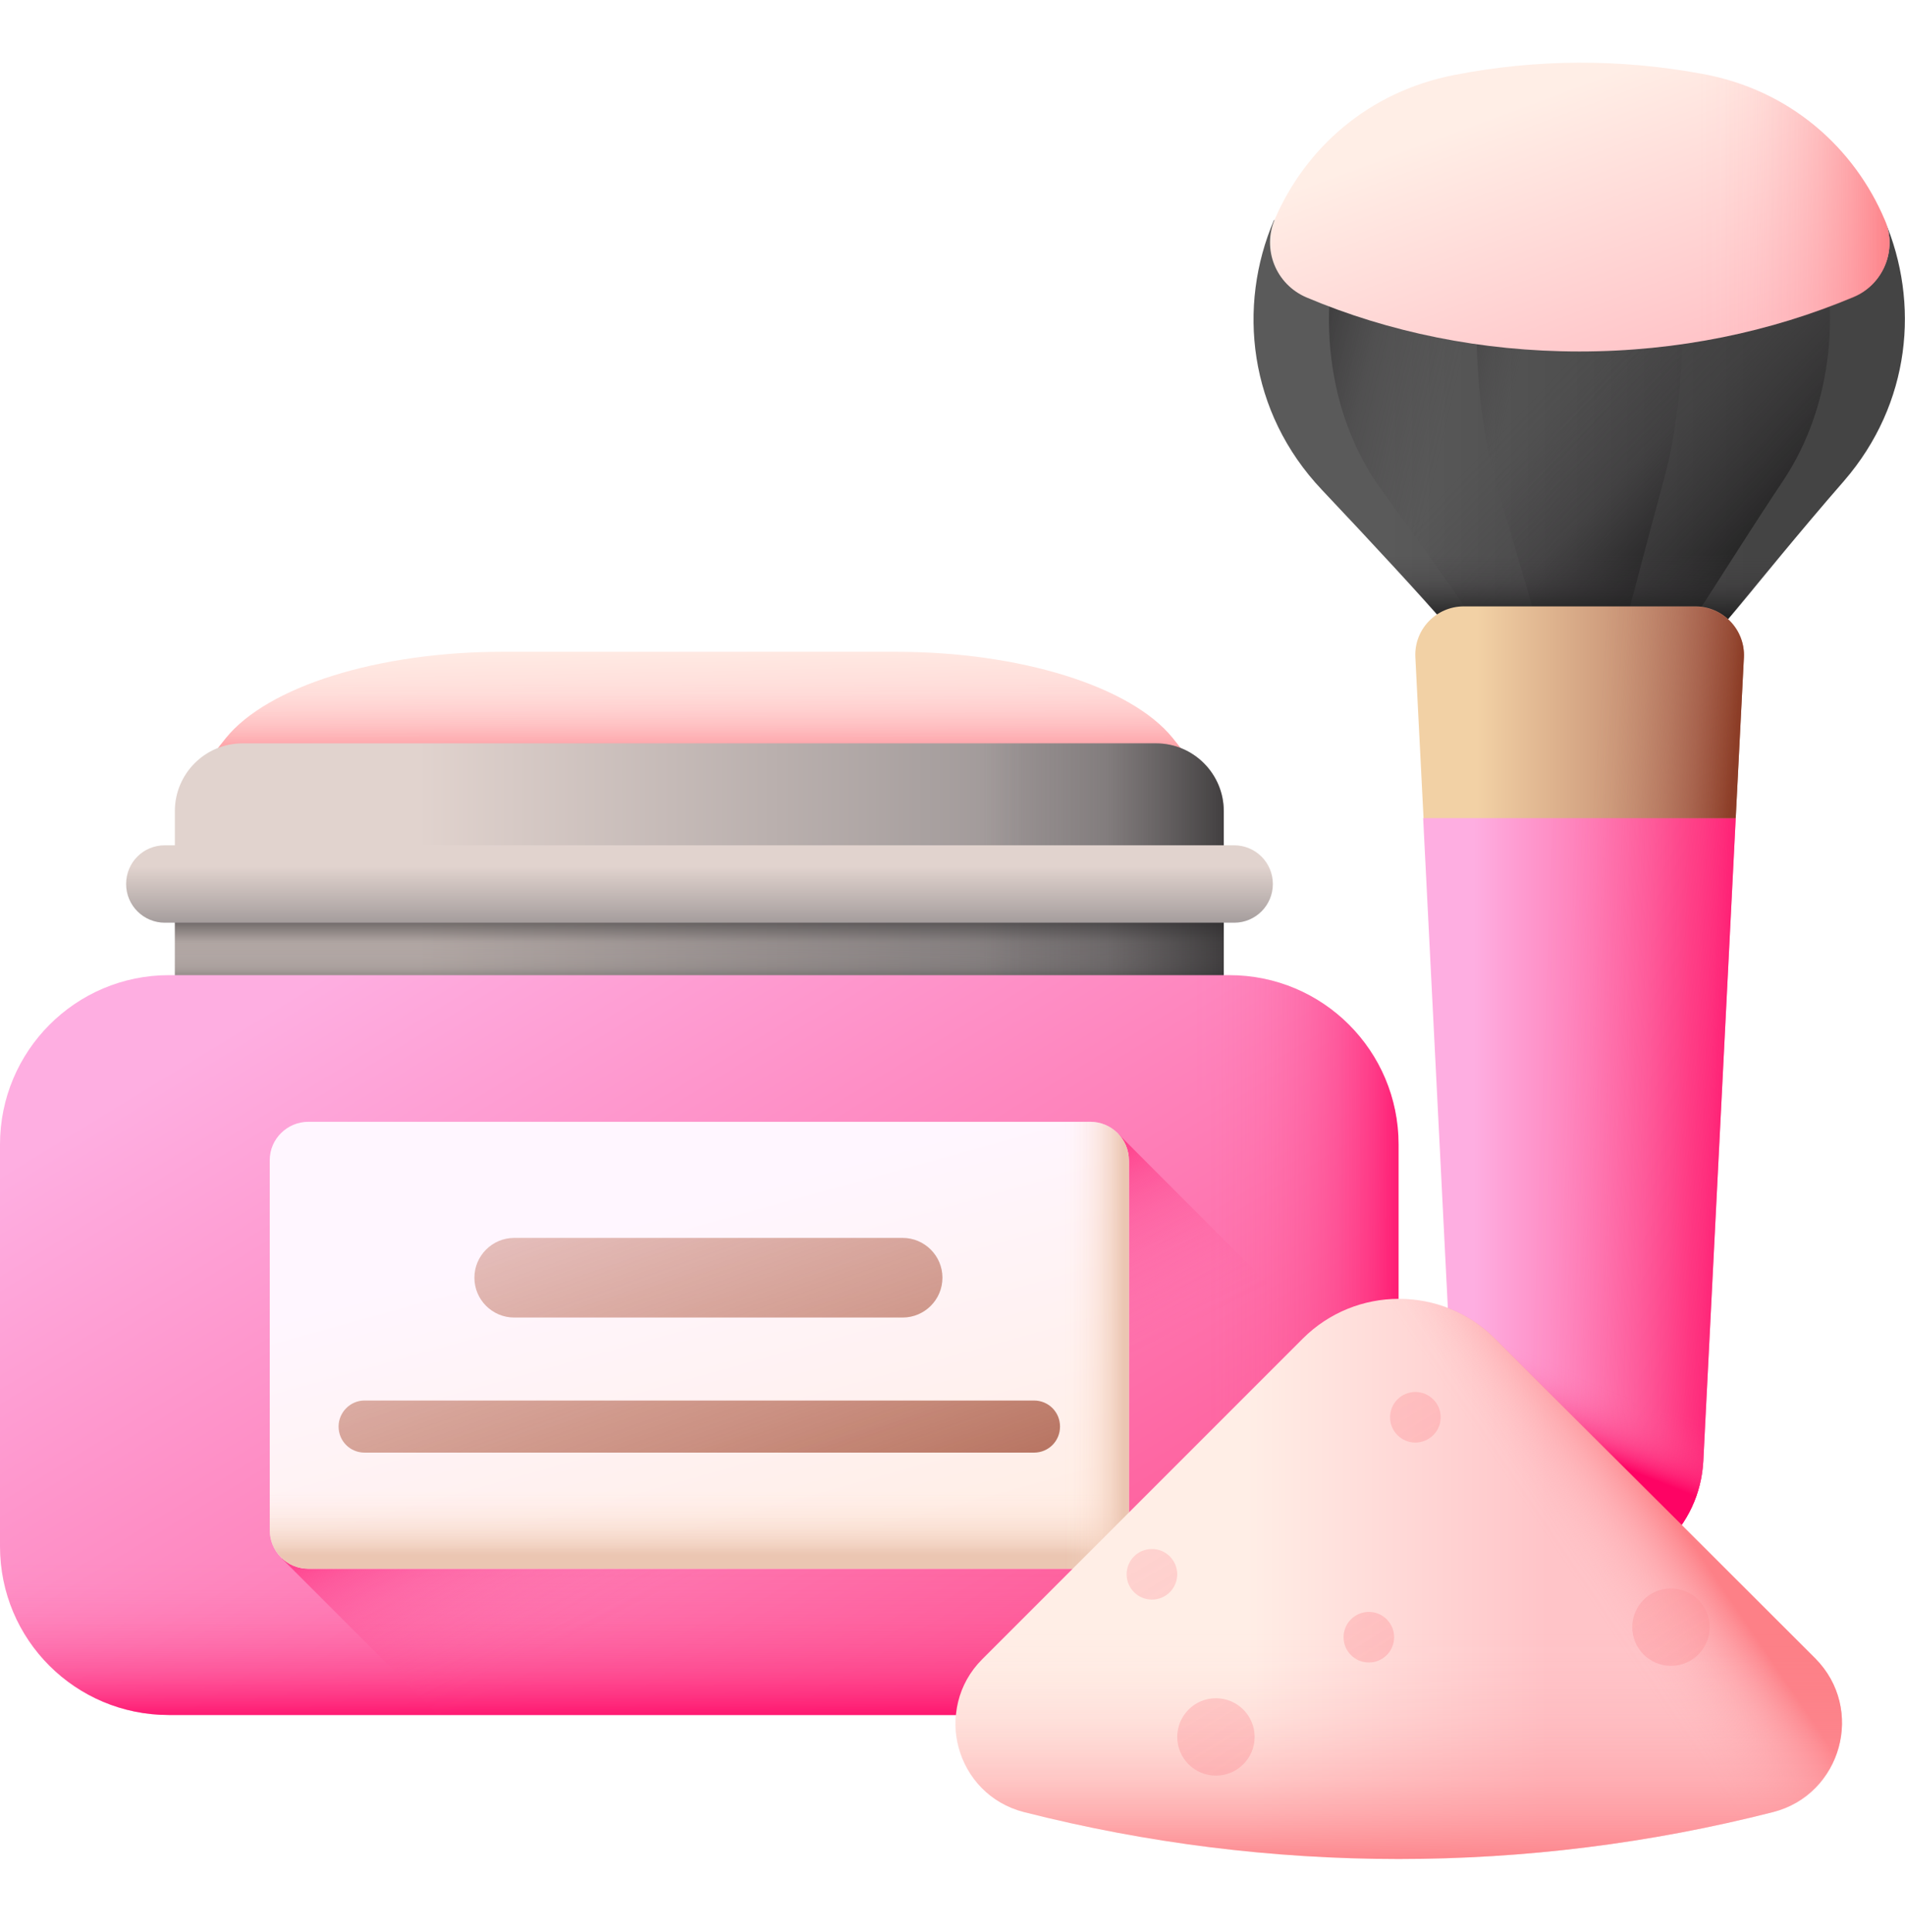 <svg xmlns="http://www.w3.org/2000/svg" width="72" height="73" viewBox="0 0 72 73" fill="none">
  <g clip-path="url(#clip0_237_51416)">
    <path d="M69.694 18.175C67.95 20.172 66.459 22.043 65.053 23.688H54.717C53.648 22.45 51.877 20.538 49.964 18.513C47.18 15.574 46.758 11.566 48.15 8.318H71.227C72.562 11.44 72.225 15.25 69.694 18.175Z" fill="url(#paint0_linear_237_51416)"/>
    <path d="M67.388 18.175C66.052 20.172 64.898 22.043 63.816 23.688H55.87C55.055 22.45 53.677 20.538 52.214 18.513C50.077 15.574 49.753 11.566 50.822 8.318H68.583C69.595 11.44 69.342 15.25 67.388 18.175Z" fill="url(#paint1_linear_237_51416)"/>
    <path d="M67.388 18.175C66.052 20.172 64.898 22.043 63.816 23.688H55.87C55.055 22.45 53.677 20.538 52.214 18.513C50.077 15.574 49.753 11.566 50.822 8.318H68.583C69.595 11.44 69.342 15.25 67.388 18.175Z" fill="url(#paint2_linear_237_51416)"/>
    <path d="M62.873 18.175C62.325 20.172 61.847 22.043 61.397 23.688H58.12C57.783 22.45 57.22 20.538 56.615 18.513C55.73 15.574 55.603 11.566 56.039 8.318H63.365C63.787 11.44 63.675 15.25 62.873 18.175Z" fill="url(#paint3_linear_237_51416)"/>
    <path d="M62.873 18.175C62.325 20.172 61.847 22.043 61.397 23.688H58.12C57.783 22.45 57.22 20.538 56.615 18.513C55.73 15.574 55.603 11.566 56.039 8.318H63.365C63.787 11.44 63.675 15.25 62.873 18.175Z" fill="url(#paint4_linear_237_51416)"/>
    <path d="M47.939 15.222C48.361 16.39 49.036 17.515 49.978 18.513C51.891 20.524 53.662 22.436 54.731 23.688H65.067C66.473 22.057 67.964 20.186 69.708 18.175C70.495 17.262 71.072 16.263 71.451 15.222H47.939Z" fill="url(#paint5_linear_237_51416)"/>
    <path d="M71.241 8.318C71.719 9.443 71.17 10.751 70.059 11.215C66.951 12.537 63.422 13.282 59.695 13.282C55.983 13.282 52.481 12.55 49.388 11.243C48.22 10.751 47.686 9.415 48.192 8.261C49.345 5.604 51.708 3.466 54.97 2.833C58.064 2.229 61.228 2.215 64.336 2.791C67.655 3.396 70.088 5.59 71.241 8.318Z" fill="url(#paint6_linear_237_51416)"/>
    <path d="M64.336 2.777C62.803 2.496 61.242 2.355 59.695 2.369V13.282C63.422 13.282 66.952 12.536 70.059 11.229C71.184 10.751 71.719 9.443 71.241 8.332C70.088 5.59 67.655 3.396 64.336 2.777Z" fill="url(#paint7_linear_237_51416)"/>
    <path d="M65.602 30.916L64.378 55.202C64.252 57.691 62.198 59.66 59.695 59.66C57.192 59.66 55.139 57.705 55.013 55.202L53.789 30.916L59.639 28.933L65.602 30.916Z" fill="url(#paint8_linear_237_51416)"/>
    <path d="M65.602 30.916L64.378 55.202C64.252 57.691 62.198 59.66 59.695 59.66C57.192 59.66 55.139 57.705 55.013 55.202L53.789 30.916L59.639 28.933L65.602 30.916Z" fill="url(#paint9_linear_237_51416)"/>
    <path d="M54.534 45.555L55.013 55.202C55.139 57.691 57.192 59.66 59.695 59.66C62.199 59.66 64.252 57.705 64.378 55.202L64.856 45.555H54.534Z" fill="url(#paint10_linear_237_51416)"/>
    <path d="M53.803 30.916H65.602L65.911 24.841C65.967 23.8 65.123 22.915 64.083 22.915H55.322C54.281 22.915 53.438 23.786 53.494 24.841L53.803 30.916Z" fill="url(#paint11_linear_237_51416)"/>
    <path d="M64.069 22.929H57.642V30.916H65.602L65.911 24.841C65.953 23.801 65.124 22.929 64.069 22.929Z" fill="url(#paint12_linear_237_51416)"/>
    <path d="M33.862 24.63H18.998C14.302 24.63 10.111 25.938 8.536 27.893L7.355 29.383H45.506L44.325 27.893C42.75 25.938 38.559 24.63 33.862 24.63Z" fill="url(#paint13_linear_237_51416)"/>
    <path d="M33.862 24.63H18.998C14.302 24.63 10.111 25.938 8.536 27.893L7.355 29.383H45.506L44.325 27.893C42.75 25.938 38.559 24.63 33.862 24.63Z" fill="url(#paint14_linear_237_51416)"/>
    <path d="M9.169 28.09H43.692C45.098 28.09 46.252 29.243 46.252 30.649V39.312H6.609V30.649C6.609 29.243 7.748 28.09 9.169 28.09Z" fill="url(#paint15_linear_237_51416)"/>
    <path d="M43.692 28.09H26.761V39.312H46.252V30.649C46.252 29.243 45.113 28.09 43.692 28.09Z" fill="url(#paint16_linear_237_51416)"/>
    <path d="M6.609 32.646H46.252V39.325H6.609V32.646Z" fill="url(#paint17_linear_237_51416)"/>
    <path d="M6.609 32.646H46.252V39.325H6.609V32.646Z" fill="url(#paint18_linear_237_51416)"/>
    <path d="M6.384 36.85H46.462C49.992 36.85 52.847 39.705 52.847 43.235V58.422C52.847 61.952 49.992 64.807 46.462 64.807H6.384C2.855 64.821 0 61.966 0 58.436V43.249C0 39.719 2.855 36.85 6.384 36.85Z" fill="url(#paint19_linear_237_51416)"/>
    <path d="M46.477 36.85H25.762V64.821H46.477C50.006 64.821 52.861 61.966 52.861 58.436V43.249C52.861 39.719 50.006 36.85 46.477 36.85Z" fill="url(#paint20_linear_237_51416)"/>
    <path d="M0 47.861V58.422C0 61.952 2.855 64.807 6.384 64.807H46.462C49.992 64.807 52.847 61.952 52.847 58.422V47.861H0Z" fill="url(#paint21_linear_237_51416)"/>
    <path d="M42.272 42.855L10.659 58.901L16.58 64.821H46.462C49.992 64.821 52.847 61.966 52.847 58.437V53.444L42.272 42.855Z" fill="url(#paint22_linear_237_51416)"/>
    <path d="M6.23 31.943H46.645C47.447 31.943 48.108 32.59 48.108 33.405C48.108 34.207 47.461 34.868 46.645 34.868H6.23C5.428 34.868 4.767 34.221 4.767 33.405C4.767 32.59 5.414 31.943 6.23 31.943Z" fill="url(#paint23_linear_237_51416)"/>
    <path d="M11.658 42.391H41.203C42.019 42.391 42.666 43.052 42.666 43.854V57.818C42.666 58.633 42.005 59.28 41.203 59.28H11.658C10.842 59.28 10.195 58.619 10.195 57.818V43.84C10.195 43.038 10.856 42.391 11.658 42.391Z" fill="url(#paint24_linear_237_51416)"/>
    <path d="M10.195 49.029V57.818C10.195 58.633 10.856 59.28 11.658 59.28H41.203C42.019 59.28 42.666 58.619 42.666 57.818V49.029H10.195Z" fill="url(#paint25_linear_237_51416)"/>
    <path d="M41.203 42.391H28.125V59.294H41.203C42.019 59.294 42.666 58.633 42.666 57.832V43.854C42.666 43.038 42.005 42.391 41.203 42.391Z" fill="url(#paint26_linear_237_51416)"/>
    <path d="M19.434 46.779H34.116C34.945 46.779 35.62 47.454 35.62 48.283C35.62 49.113 34.945 49.788 34.116 49.788H19.434C18.605 49.788 17.93 49.113 17.93 48.283C17.93 47.454 18.605 46.779 19.434 46.779Z" fill="url(#paint27_linear_237_51416)"/>
    <path d="M13.781 52.924H39.08C39.628 52.924 40.064 53.36 40.064 53.908C40.064 54.457 39.628 54.893 39.08 54.893H13.781C13.233 54.893 12.797 54.457 12.797 53.908C12.797 53.374 13.233 52.924 13.781 52.924Z" fill="url(#paint28_linear_237_51416)"/>
    <path d="M68.611 62.698L56.503 50.59C54.492 48.579 51.244 48.579 49.233 50.59L37.125 62.698C35.241 64.582 36.127 67.816 38.714 68.477C48.009 70.84 57.741 70.84 67.022 68.477C69.609 67.816 70.495 64.582 68.611 62.698Z" fill="url(#paint29_linear_237_51416)"/>
    <path d="M56.503 50.576C54.492 48.565 51.244 48.565 49.233 50.576L48.108 51.701V70.024C54.436 70.544 60.834 70.024 67.022 68.449C69.609 67.788 70.495 64.568 68.611 62.669L56.503 50.576Z" fill="url(#paint30_linear_237_51416)"/>
    <path d="M37.111 62.697C35.227 64.582 36.112 67.816 38.7 68.477C47.995 70.84 57.727 70.84 67.008 68.477C69.595 67.816 70.481 64.596 68.597 62.697L63.141 57.227H42.581L37.111 62.697Z" fill="url(#paint31_linear_237_51416)"/>
    <path d="M63.155 62.951C63.962 62.951 64.617 62.296 64.617 61.488C64.617 60.68 63.962 60.026 63.155 60.026C62.347 60.026 61.692 60.68 61.692 61.488C61.692 62.296 62.347 62.951 63.155 62.951Z" fill="url(#paint32_linear_237_51416)"/>
    <path d="M45.956 67.099C46.764 67.099 47.419 66.444 47.419 65.637C47.419 64.829 46.764 64.174 45.956 64.174C45.148 64.174 44.494 64.829 44.494 65.637C44.494 66.444 45.148 67.099 45.956 67.099Z" fill="url(#paint33_linear_237_51416)"/>
    <path d="M53.494 54.513C54.022 54.513 54.45 54.085 54.45 53.557C54.45 53.029 54.022 52.601 53.494 52.601C52.966 52.601 52.538 53.029 52.538 53.557C52.538 54.085 52.966 54.513 53.494 54.513Z" fill="url(#paint34_linear_237_51416)"/>
    <path d="M51.736 62.824C52.264 62.824 52.692 62.396 52.692 61.868C52.692 61.34 52.264 60.912 51.736 60.912C51.208 60.912 50.78 61.34 50.78 61.868C50.78 62.396 51.208 62.824 51.736 62.824Z" fill="url(#paint35_linear_237_51416)"/>
    <path d="M43.537 60.447C44.066 60.447 44.494 60.019 44.494 59.491C44.494 58.963 44.066 58.535 43.537 58.535C43.009 58.535 42.581 58.963 42.581 59.491C42.581 60.019 43.009 60.447 43.537 60.447Z" fill="url(#paint36_linear_237_51416)"/>
  </g>
  <defs>
    <linearGradient id="paint0_linear_237_51416" x1="52.426" y1="16" x2="66.192" y2="16" gradientUnits="userSpaceOnUse">
      <stop stop-color="#5A5A5A"/>
      <stop offset="1" stop-color="#444444"/>
    </linearGradient>
    <linearGradient id="paint1_linear_237_51416" x1="59.463" y1="13.374" x2="67.634" y2="21.144" gradientUnits="userSpaceOnUse">
      <stop stop-color="#433F43" stop-opacity="0"/>
      <stop offset="0.411" stop-color="#373537" stop-opacity="0.269"/>
      <stop offset="1" stop-color="#1A1A1A"/>
    </linearGradient>
    <linearGradient id="paint2_linear_237_51416" x1="55.136" y1="14.327" x2="47.066" y2="12.422" gradientUnits="userSpaceOnUse">
      <stop stop-color="#433F43" stop-opacity="0"/>
      <stop offset="0.411" stop-color="#373537" stop-opacity="0.269"/>
      <stop offset="1" stop-color="#1A1A1A"/>
    </linearGradient>
    <linearGradient id="paint3_linear_237_51416" x1="59.542" y1="14.862" x2="65.453" y2="20.483" gradientUnits="userSpaceOnUse">
      <stop stop-color="#433F43" stop-opacity="0"/>
      <stop offset="0.411" stop-color="#373537" stop-opacity="0.269"/>
      <stop offset="1" stop-color="#1A1A1A"/>
    </linearGradient>
    <linearGradient id="paint4_linear_237_51416" x1="57.126" y1="15.147" x2="53.349" y2="14.256" gradientUnits="userSpaceOnUse">
      <stop stop-color="#433F43" stop-opacity="0"/>
      <stop offset="0.411" stop-color="#373537" stop-opacity="0.269"/>
      <stop offset="1" stop-color="#1A1A1A"/>
    </linearGradient>
    <linearGradient id="paint5_linear_237_51416" x1="59.689" y1="20.934" x2="59.689" y2="23.571" gradientUnits="userSpaceOnUse">
      <stop stop-color="#433F43" stop-opacity="0"/>
      <stop offset="0.411" stop-color="#373537" stop-opacity="0.269"/>
      <stop offset="1" stop-color="#1A1A1A"/>
    </linearGradient>
    <linearGradient id="paint6_linear_237_51416" x1="57.739" y1="3.863" x2="61.481" y2="13.954" gradientUnits="userSpaceOnUse">
      <stop stop-color="#FFEEE6"/>
      <stop offset="1" stop-color="#FFC4C8"/>
    </linearGradient>
    <linearGradient id="paint7_linear_237_51416" x1="64.188" y1="7.823" x2="71.482" y2="7.823" gradientUnits="userSpaceOnUse">
      <stop stop-color="#FE99A0" stop-opacity="0"/>
      <stop offset="0.118" stop-color="#FD989F" stop-opacity="0.017"/>
      <stop offset="0.243" stop-color="#FD979E" stop-opacity="0.067"/>
      <stop offset="0.372" stop-color="#FD959C" stop-opacity="0.151"/>
      <stop offset="0.502" stop-color="#FD9299" stop-opacity="0.268"/>
      <stop offset="0.634" stop-color="#FD8E95" stop-opacity="0.419"/>
      <stop offset="0.768" stop-color="#FD8990" stop-opacity="0.604"/>
      <stop offset="0.901" stop-color="#FD848B" stop-opacity="0.819"/>
      <stop offset="1" stop-color="#FD8087"/>
    </linearGradient>
    <linearGradient id="paint8_linear_237_51416" x1="55.692" y1="44.295" x2="63.839" y2="44.295" gradientUnits="userSpaceOnUse">
      <stop stop-color="#FEAEE1"/>
      <stop offset="1" stop-color="#FE5694"/>
    </linearGradient>
    <linearGradient id="paint9_linear_237_51416" x1="58.109" y1="44.237" x2="66.028" y2="44.538" gradientUnits="userSpaceOnUse">
      <stop stop-color="#FE5694" stop-opacity="0"/>
      <stop offset="0.104" stop-color="#FE5493" stop-opacity="0.02"/>
      <stop offset="0.228" stop-color="#FE4F90" stop-opacity="0.077"/>
      <stop offset="0.362" stop-color="#FE478B" stop-opacity="0.172"/>
      <stop offset="0.504" stop-color="#FE3C85" stop-opacity="0.305"/>
      <stop offset="0.651" stop-color="#FE2E7D" stop-opacity="0.475"/>
      <stop offset="0.803" stop-color="#FE1D73" stop-opacity="0.684"/>
      <stop offset="0.957" stop-color="#FE0967" stop-opacity="0.926"/>
      <stop offset="1" stop-color="#FE0364"/>
    </linearGradient>
    <linearGradient id="paint10_linear_237_51416" x1="59.089" y1="51.638" x2="58.087" y2="54.178" gradientUnits="userSpaceOnUse">
      <stop stop-color="#FE5694" stop-opacity="0"/>
      <stop offset="0.104" stop-color="#FE5493" stop-opacity="0.02"/>
      <stop offset="0.228" stop-color="#FE4F90" stop-opacity="0.077"/>
      <stop offset="0.362" stop-color="#FE478B" stop-opacity="0.172"/>
      <stop offset="0.504" stop-color="#FE3C85" stop-opacity="0.305"/>
      <stop offset="0.651" stop-color="#FE2E7D" stop-opacity="0.475"/>
      <stop offset="0.803" stop-color="#FE1D73" stop-opacity="0.684"/>
      <stop offset="0.957" stop-color="#FE0967" stop-opacity="0.926"/>
      <stop offset="1" stop-color="#FE0364"/>
    </linearGradient>
    <linearGradient id="paint11_linear_237_51416" x1="55.835" y1="26.925" x2="64.902" y2="26.925" gradientUnits="userSpaceOnUse">
      <stop stop-color="#F2D1A5"/>
      <stop offset="1" stop-color="#B1705B"/>
    </linearGradient>
    <linearGradient id="paint12_linear_237_51416" x1="60.449" y1="26.891" x2="65.662" y2="27.292" gradientUnits="userSpaceOnUse">
      <stop stop-color="#B1705B" stop-opacity="0"/>
      <stop offset="0.146" stop-color="#AF6E59" stop-opacity="0.036"/>
      <stop offset="0.321" stop-color="#AB6853" stop-opacity="0.14"/>
      <stop offset="0.51" stop-color="#A5604A" stop-opacity="0.312"/>
      <stop offset="0.709" stop-color="#9C533E" stop-opacity="0.552"/>
      <stop offset="0.915" stop-color="#91442E" stop-opacity="0.857"/>
      <stop offset="1" stop-color="#8C3D27"/>
    </linearGradient>
    <linearGradient id="paint13_linear_237_51416" x1="26.329" y1="24.067" x2="26.429" y2="29.279" gradientUnits="userSpaceOnUse">
      <stop stop-color="#FFEEE6"/>
      <stop offset="1" stop-color="#FFC4C8"/>
    </linearGradient>
    <linearGradient id="paint14_linear_237_51416" x1="26.431" y1="25.824" x2="26.431" y2="28.932" gradientUnits="userSpaceOnUse">
      <stop stop-color="#FE99A0" stop-opacity="0"/>
      <stop offset="0.118" stop-color="#FD989F" stop-opacity="0.017"/>
      <stop offset="0.243" stop-color="#FD979E" stop-opacity="0.067"/>
      <stop offset="0.372" stop-color="#FD959C" stop-opacity="0.151"/>
      <stop offset="0.502" stop-color="#FD9299" stop-opacity="0.268"/>
      <stop offset="0.634" stop-color="#FD8E95" stop-opacity="0.419"/>
      <stop offset="0.768" stop-color="#FD8990" stop-opacity="0.604"/>
      <stop offset="0.901" stop-color="#FD848B" stop-opacity="0.819"/>
      <stop offset="1" stop-color="#FD8087"/>
    </linearGradient>
    <linearGradient id="paint15_linear_237_51416" x1="15.785" y1="33.703" x2="38.769" y2="33.703" gradientUnits="userSpaceOnUse">
      <stop stop-color="#E1D3CE"/>
      <stop offset="1" stop-color="#9E9797"/>
    </linearGradient>
    <linearGradient id="paint16_linear_237_51416" x1="37.138" y1="33.703" x2="48.485" y2="33.703" gradientUnits="userSpaceOnUse">
      <stop stop-color="#433F43" stop-opacity="0"/>
      <stop offset="0.411" stop-color="#373537" stop-opacity="0.269"/>
      <stop offset="1" stop-color="#1A1A1A"/>
    </linearGradient>
    <linearGradient id="paint17_linear_237_51416" x1="26.431" y1="36.901" x2="26.431" y2="33.893" gradientUnits="userSpaceOnUse">
      <stop stop-color="#433F43" stop-opacity="0"/>
      <stop offset="0.411" stop-color="#373537" stop-opacity="0.269"/>
      <stop offset="1" stop-color="#1A1A1A"/>
    </linearGradient>
    <linearGradient id="paint18_linear_237_51416" x1="26.431" y1="35.548" x2="26.431" y2="38.009" gradientUnits="userSpaceOnUse">
      <stop stop-color="#433F43" stop-opacity="0"/>
      <stop offset="0.411" stop-color="#373537" stop-opacity="0.269"/>
      <stop offset="1" stop-color="#1A1A1A"/>
    </linearGradient>
    <linearGradient id="paint19_linear_237_51416" x1="16.312" y1="34.296" x2="37.163" y2="68.38" gradientUnits="userSpaceOnUse">
      <stop stop-color="#FEAEE1"/>
      <stop offset="1" stop-color="#FE5694"/>
    </linearGradient>
    <linearGradient id="paint20_linear_237_51416" x1="45.157" y1="50.837" x2="53.58" y2="50.837" gradientUnits="userSpaceOnUse">
      <stop stop-color="#FE5694" stop-opacity="0"/>
      <stop offset="0.104" stop-color="#FE5493" stop-opacity="0.02"/>
      <stop offset="0.228" stop-color="#FE4F90" stop-opacity="0.077"/>
      <stop offset="0.362" stop-color="#FE478B" stop-opacity="0.172"/>
      <stop offset="0.504" stop-color="#FE3C85" stop-opacity="0.305"/>
      <stop offset="0.651" stop-color="#FE2E7D" stop-opacity="0.475"/>
      <stop offset="0.803" stop-color="#FE1D73" stop-opacity="0.684"/>
      <stop offset="0.957" stop-color="#FE0967" stop-opacity="0.926"/>
      <stop offset="1" stop-color="#FE0364"/>
    </linearGradient>
    <linearGradient id="paint21_linear_237_51416" x1="26.431" y1="59.056" x2="26.431" y2="65.229" gradientUnits="userSpaceOnUse">
      <stop stop-color="#FE5694" stop-opacity="0"/>
      <stop offset="0.104" stop-color="#FE5493" stop-opacity="0.02"/>
      <stop offset="0.228" stop-color="#FE4F90" stop-opacity="0.077"/>
      <stop offset="0.362" stop-color="#FE478B" stop-opacity="0.172"/>
      <stop offset="0.504" stop-color="#FE3C85" stop-opacity="0.305"/>
      <stop offset="0.651" stop-color="#FE2E7D" stop-opacity="0.475"/>
      <stop offset="0.803" stop-color="#FE1D73" stop-opacity="0.684"/>
      <stop offset="0.957" stop-color="#FE0967" stop-opacity="0.926"/>
      <stop offset="1" stop-color="#FE0364"/>
    </linearGradient>
    <linearGradient id="paint22_linear_237_51416" x1="32.293" y1="57.217" x2="27.682" y2="48.095" gradientUnits="userSpaceOnUse">
      <stop stop-color="#FE5694" stop-opacity="0"/>
      <stop offset="0.104" stop-color="#FE5493" stop-opacity="0.02"/>
      <stop offset="0.228" stop-color="#FE4F90" stop-opacity="0.077"/>
      <stop offset="0.362" stop-color="#FE478B" stop-opacity="0.172"/>
      <stop offset="0.504" stop-color="#FE3C85" stop-opacity="0.305"/>
      <stop offset="0.651" stop-color="#FE2E7D" stop-opacity="0.475"/>
      <stop offset="0.803" stop-color="#FE1D73" stop-opacity="0.684"/>
      <stop offset="0.957" stop-color="#FE0967" stop-opacity="0.926"/>
      <stop offset="1" stop-color="#FE0364"/>
    </linearGradient>
    <linearGradient id="paint23_linear_237_51416" x1="26.431" y1="32.755" x2="26.431" y2="35.114" gradientUnits="userSpaceOnUse">
      <stop stop-color="#E1D3CE"/>
      <stop offset="1" stop-color="#9E9797"/>
    </linearGradient>
    <linearGradient id="paint24_linear_237_51416" x1="25.025" y1="45.777" x2="28.927" y2="59.821" gradientUnits="userSpaceOnUse">
      <stop stop-color="#FFF6FF"/>
      <stop offset="1" stop-color="#FFEEE6"/>
    </linearGradient>
    <linearGradient id="paint25_linear_237_51416" x1="26.431" y1="56.252" x2="26.431" y2="58.76" gradientUnits="userSpaceOnUse">
      <stop stop-color="#FFDFCF" stop-opacity="0"/>
      <stop offset="0.092" stop-color="#FEDECE" stop-opacity="0.032"/>
      <stop offset="0.23" stop-color="#FCDCCB" stop-opacity="0.119"/>
      <stop offset="0.397" stop-color="#F9D8C7" stop-opacity="0.263"/>
      <stop offset="0.586" stop-color="#F5D3C1" stop-opacity="0.462"/>
      <stop offset="0.793" stop-color="#F0CDBA" stop-opacity="0.715"/>
      <stop offset="1" stop-color="#EBC6B2"/>
    </linearGradient>
    <linearGradient id="paint26_linear_237_51416" x1="40.262" y1="50.837" x2="42.467" y2="50.837" gradientUnits="userSpaceOnUse">
      <stop stop-color="#FFDFCF" stop-opacity="0"/>
      <stop offset="0.092" stop-color="#FEDECE" stop-opacity="0.032"/>
      <stop offset="0.23" stop-color="#FCDCCB" stop-opacity="0.119"/>
      <stop offset="0.397" stop-color="#F9D8C7" stop-opacity="0.263"/>
      <stop offset="0.586" stop-color="#F5D3C1" stop-opacity="0.462"/>
      <stop offset="0.793" stop-color="#F0CDBA" stop-opacity="0.715"/>
      <stop offset="1" stop-color="#EBC6B2"/>
    </linearGradient>
    <linearGradient id="paint27_linear_237_51416" x1="16.691" y1="19.865" x2="33.382" y2="66.931" gradientUnits="userSpaceOnUse">
      <stop stop-color="#C4573A" stop-opacity="0"/>
      <stop offset="0.143" stop-color="#C15639" stop-opacity="0.038"/>
      <stop offset="0.319" stop-color="#BB5337" stop-opacity="0.147"/>
      <stop offset="0.514" stop-color="#B14E33" stop-opacity="0.326"/>
      <stop offset="0.721" stop-color="#A3482F" stop-opacity="0.577"/>
      <stop offset="0.936" stop-color="#913F28" stop-opacity="0.895"/>
      <stop offset="1" stop-color="#8C3D27"/>
    </linearGradient>
    <linearGradient id="paint28_linear_237_51416" x1="14.618" y1="20.601" x2="31.309" y2="67.667" gradientUnits="userSpaceOnUse">
      <stop stop-color="#C4573A" stop-opacity="0"/>
      <stop offset="0.143" stop-color="#C15639" stop-opacity="0.038"/>
      <stop offset="0.319" stop-color="#BB5337" stop-opacity="0.147"/>
      <stop offset="0.514" stop-color="#B14E33" stop-opacity="0.326"/>
      <stop offset="0.721" stop-color="#A3482F" stop-opacity="0.577"/>
      <stop offset="0.936" stop-color="#913F28" stop-opacity="0.895"/>
      <stop offset="1" stop-color="#8C3D27"/>
    </linearGradient>
    <linearGradient id="paint29_linear_237_51416" x1="47.112" y1="59.657" x2="58.476" y2="59.657" gradientUnits="userSpaceOnUse">
      <stop stop-color="#FFEEE6"/>
      <stop offset="1" stop-color="#FFC4C8"/>
    </linearGradient>
    <linearGradient id="paint30_linear_237_51416" x1="59.028" y1="58.982" x2="62.737" y2="56.476" gradientUnits="userSpaceOnUse">
      <stop stop-color="#FE99A0" stop-opacity="0"/>
      <stop offset="0.118" stop-color="#FD989F" stop-opacity="0.017"/>
      <stop offset="0.243" stop-color="#FD979E" stop-opacity="0.067"/>
      <stop offset="0.372" stop-color="#FD959C" stop-opacity="0.151"/>
      <stop offset="0.502" stop-color="#FD9299" stop-opacity="0.268"/>
      <stop offset="0.634" stop-color="#FD8E95" stop-opacity="0.419"/>
      <stop offset="0.768" stop-color="#FD8990" stop-opacity="0.604"/>
      <stop offset="0.901" stop-color="#FD848B" stop-opacity="0.819"/>
      <stop offset="1" stop-color="#FD8087"/>
    </linearGradient>
    <linearGradient id="paint31_linear_237_51416" x1="52.862" y1="61.613" x2="52.862" y2="70.549" gradientUnits="userSpaceOnUse">
      <stop stop-color="#FE99A0" stop-opacity="0"/>
      <stop offset="0.118" stop-color="#FD989F" stop-opacity="0.017"/>
      <stop offset="0.243" stop-color="#FD979E" stop-opacity="0.067"/>
      <stop offset="0.372" stop-color="#FD959C" stop-opacity="0.151"/>
      <stop offset="0.502" stop-color="#FD9299" stop-opacity="0.268"/>
      <stop offset="0.634" stop-color="#FD8E95" stop-opacity="0.419"/>
      <stop offset="0.768" stop-color="#FD8990" stop-opacity="0.604"/>
      <stop offset="0.901" stop-color="#FD848B" stop-opacity="0.819"/>
      <stop offset="1" stop-color="#FD8087"/>
    </linearGradient>
    <linearGradient id="paint32_linear_237_51416" x1="27.554" y1="3.394" x2="88.504" y2="102.84" gradientUnits="userSpaceOnUse">
      <stop stop-color="#FE99A0" stop-opacity="0"/>
      <stop offset="0.118" stop-color="#FD989F" stop-opacity="0.017"/>
      <stop offset="0.243" stop-color="#FD979E" stop-opacity="0.067"/>
      <stop offset="0.372" stop-color="#FD959C" stop-opacity="0.151"/>
      <stop offset="0.502" stop-color="#FD9299" stop-opacity="0.268"/>
      <stop offset="0.634" stop-color="#FD8E95" stop-opacity="0.419"/>
      <stop offset="0.768" stop-color="#FD8990" stop-opacity="0.604"/>
      <stop offset="0.901" stop-color="#FD848B" stop-opacity="0.819"/>
      <stop offset="1" stop-color="#FD8087"/>
    </linearGradient>
    <linearGradient id="paint33_linear_237_51416" x1="9.833" y1="6.702" x2="70.784" y2="106.148" gradientUnits="userSpaceOnUse">
      <stop stop-color="#FE99A0" stop-opacity="0"/>
      <stop offset="0.118" stop-color="#FD989F" stop-opacity="0.017"/>
      <stop offset="0.243" stop-color="#FD979E" stop-opacity="0.067"/>
      <stop offset="0.372" stop-color="#FD959C" stop-opacity="0.151"/>
      <stop offset="0.502" stop-color="#FD9299" stop-opacity="0.268"/>
      <stop offset="0.634" stop-color="#FD8E95" stop-opacity="0.419"/>
      <stop offset="0.768" stop-color="#FD8990" stop-opacity="0.604"/>
      <stop offset="0.901" stop-color="#FD848B" stop-opacity="0.819"/>
      <stop offset="1" stop-color="#FD8087"/>
    </linearGradient>
    <linearGradient id="paint34_linear_237_51416" x1="17.969" y1="-4.391" x2="78.919" y2="95.055" gradientUnits="userSpaceOnUse">
      <stop stop-color="#FE99A0" stop-opacity="0"/>
      <stop offset="0.118" stop-color="#FD989F" stop-opacity="0.017"/>
      <stop offset="0.243" stop-color="#FD979E" stop-opacity="0.067"/>
      <stop offset="0.372" stop-color="#FD959C" stop-opacity="0.151"/>
      <stop offset="0.502" stop-color="#FD9299" stop-opacity="0.268"/>
      <stop offset="0.634" stop-color="#FD8E95" stop-opacity="0.419"/>
      <stop offset="0.768" stop-color="#FD8990" stop-opacity="0.604"/>
      <stop offset="0.901" stop-color="#FD848B" stop-opacity="0.819"/>
      <stop offset="1" stop-color="#FD8087"/>
    </linearGradient>
    <linearGradient id="paint35_linear_237_51416" x1="15.711" y1="3.1" x2="76.662" y2="102.545" gradientUnits="userSpaceOnUse">
      <stop stop-color="#FE99A0" stop-opacity="0"/>
      <stop offset="0.118" stop-color="#FD989F" stop-opacity="0.017"/>
      <stop offset="0.243" stop-color="#FD979E" stop-opacity="0.067"/>
      <stop offset="0.372" stop-color="#FD959C" stop-opacity="0.151"/>
      <stop offset="0.502" stop-color="#FD9299" stop-opacity="0.268"/>
      <stop offset="0.634" stop-color="#FD8E95" stop-opacity="0.419"/>
      <stop offset="0.768" stop-color="#FD8990" stop-opacity="0.604"/>
      <stop offset="0.901" stop-color="#FD848B" stop-opacity="0.819"/>
      <stop offset="1" stop-color="#FD8087"/>
    </linearGradient>
    <linearGradient id="paint36_linear_237_51416" x1="10.819" y1="6.098" x2="71.77" y2="105.543" gradientUnits="userSpaceOnUse">
      <stop stop-color="#FE99A0" stop-opacity="0"/>
      <stop offset="0.118" stop-color="#FD989F" stop-opacity="0.017"/>
      <stop offset="0.243" stop-color="#FD979E" stop-opacity="0.067"/>
      <stop offset="0.372" stop-color="#FD959C" stop-opacity="0.151"/>
      <stop offset="0.502" stop-color="#FD9299" stop-opacity="0.268"/>
      <stop offset="0.634" stop-color="#FD8E95" stop-opacity="0.419"/>
      <stop offset="0.768" stop-color="#FD8990" stop-opacity="0.604"/>
      <stop offset="0.901" stop-color="#FD848B" stop-opacity="0.819"/>
      <stop offset="1" stop-color="#FD8087"/>
    </linearGradient>
    <clipPath id="clip0_237_51416">
      <rect width="72" height="72" fill="white" transform="translate(0 0.302)"/>
    </clipPath>
  </defs>
</svg>